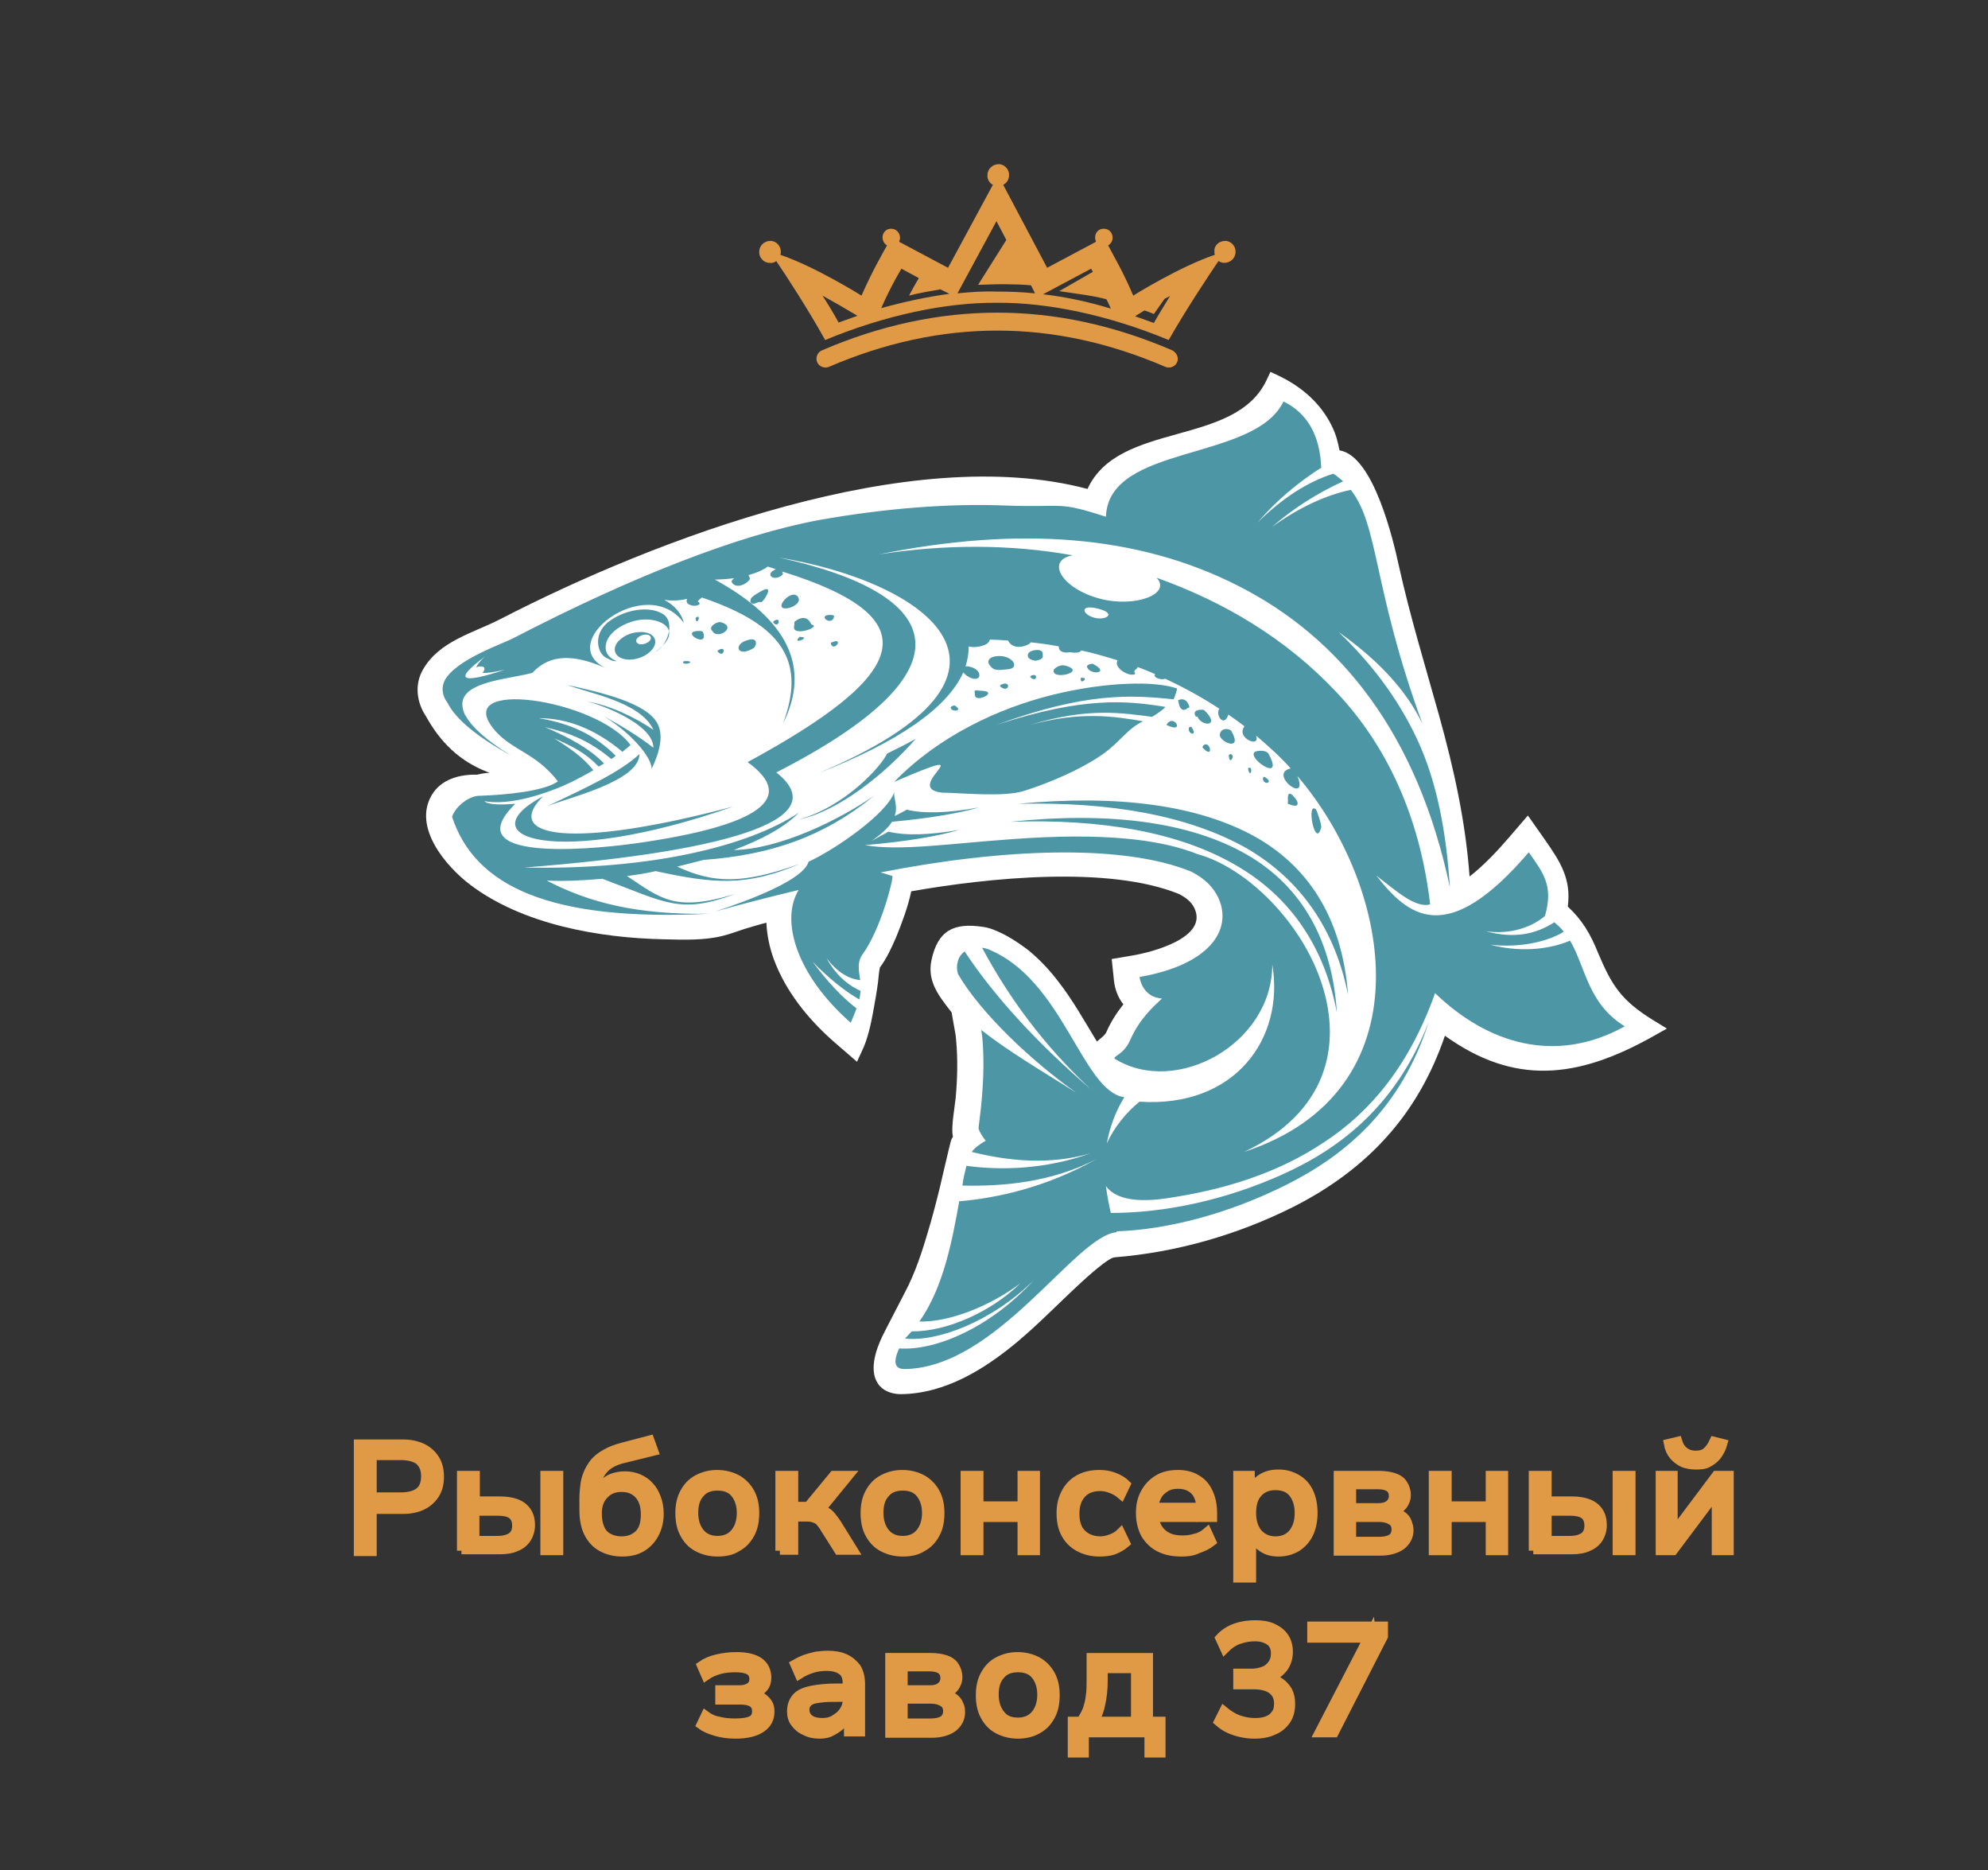 <?xml version="1.0" encoding="utf-8"?>
<!-- Generator: Adobe Illustrator 26.0.3, SVG Export Plug-In . SVG Version: 6.00 Build 0)  -->
<svg version="1.1" id="Слой_1" xmlns="http://www.w3.org/2000/svg" xmlns:xlink="http://www.w3.org/1999/xlink" x="0px" y="0px"
	 viewBox="0 0 443.3 416.9" style="enable-background:new 0 0 443.3 416.9;" xml:space="preserve">
<rect x="0" y="0" width="443.3" height="416.9" fill="#333333" stroke="none"/>
<style type="text/css">
	.st0{fill-rule:evenodd;clip-rule:evenodd;fill:#FFFFFF;}
	.st1{fill-rule:evenodd;clip-rule:evenodd;fill:#4C96A6;}
	.st2{fill-rule:evenodd;clip-rule:evenodd;fill:#E09A45;}
	.st3{fill:#E09A45;stroke:#E09A45;stroke-width:2;stroke-miterlimit:10;}
</style>
<g id="Badge_17">
	<path class="st0" d="M109.2,172.3c-0.2-0.1-0.3-0.1-0.5-0.2c-6.2-2.4-10.5-6.6-13.7-12.4c-2.1-3.1-2.6-7.1-0.7-10.4
		c3.6-6.4,11.3-8.2,17.3-11.3c34.7-17.9,91.4-39.5,130.9-29c7-15.2,32.8-9.3,39.9-24.2l0.9-1.9l1.9,0.9c5,2.4,9.2,6,11.7,11
		c1.1,2.2,1.4,3.7,1.8,5.6c7.6,1.2,12,20.1,13.2,25.6c2.5,11.3,5.9,22.4,9,33.5c3.3,11.9,5.9,23.6,6.8,35.9c3.2-2.5,6.2-5.7,8.7-8.6
		l4.3-5l3.8,5.4c3.5,5,5.9,8.8,5.1,14.9c3.2,3,5,6,6.7,10.2c3.1,7.4,5.2,10.7,12.3,15.1l3.1,1.9l-3.2,1.8
		c-16.8,9.4-30.8,10.9-46.3-0.2c-6,17.6-17.3,29.8-33.9,38.2c-12.4,6.2-26,10.1-39.8,11.2c-1.5,0.2-6.1,4.4-7.3,5.5
		c-4.8,4.4-9.3,9.1-14.3,13.3c-7.3,6.1-16.1,11.6-26,11.7c-1.7,0-3.5-0.5-4.7-1.8c-2.7-3-0.9-8.1,0.6-11.2c1.9-3.8,3.9-7.5,5.8-11.3
		c2.2-4.6,3.6-9.4,5-14.2c1-3.6,1.9-7.1,2.7-10.7c0.6-2.4,1.1-4.8,1.7-7.1c0.1-0.4,0.3-0.8,0.5-1.1c-0.5-1.8,0.4-6.6,0.6-8.6
		c0.4-4.3,0.5-8.7,0.1-13c0-0.3-0.1-0.7-0.1-1l-0.9-5.1c-2.7-3.5-5.5-6.8-4.5-11.6c1.4-6.7,5-8.4,11.3-7.5c0.8,0.1,1.6,0.3,2.4,0.6
		c2.9,1.1,5.5,2.8,8,4.7c2.4,2,4.6,4.3,6.5,6.8c3.3,4.2,5.9,8.9,8.7,13.5c0.8-0.7,1.8-1.4,2.1-2.1c1-2.3,2.3-4.3,3.8-6.2
		c-1.2-1.5-1.9-3.4-2.1-5.3l-0.5-4.8l4.7-0.8c4.2-0.7,16.7-3.9,13.8-10.4c-0.7-1.6-2-2.5-3.5-3.3c-15.8-6.4-42.6-3.6-59.7-0.6
		c-0.7,3.4-2.2,7.4-3.4,10.3c-1,2.3-2.1,4.7-3.6,6.7c-0.2,1-0.3,2.2-0.4,3.2c-0.3,2.3-0.7,4.5-1.1,6.7c-0.5,2.7-1.2,6-2.4,8.5
		l-1.2,2.6l-5.2-4.5c-5.7-5-10.8-11.3-13.4-18.5c-0.9-2.5-1.5-5.3-1.6-8c-1.6,0.4-3.2,0.9-4.9,1.4c-1.6,0.5-3.1,1.1-4.7,1.5
		c-4.2,1.1-9,0.9-13.3,0.8c-14.4-0.3-31.5-3.3-43.2-12.2c-5.4-4.1-12.8-12.8-8.5-20c2.1-3.5,6.2-4.6,10.1-4.5
		C107.6,172.4,108.4,172.3,109.2,172.3z"/>
	<path class="st1" d="M244.9,135.7c4.3,1.1,1.6,2.7-0.9,2C241.3,137,240.6,134.6,244.9,135.7L244.9,135.7z M202.2,180.5
		c-0.9,0.5-1.8,1-2.7,1.4c0.8-2.3-0.3-4-0.1-5.3c-1.6,4.8-13.2,12.8-19.1,15.5c-1.1,4-12.9,8.5-20.8,11.1c6.1-1.7,12.3-3.3,18.6-4.8
		c-4.1,6.6-0.7,18.8,11.6,29.6c0.5-1.1,0.9-2.2,1.3-3.2c-3.4-2.6-6.6-6.1-9.8-10.4c3.6,3.7,7.1,6.5,10.4,8.4
		c0.2-0.6,0.2-1.3,0.3-1.9c-3.3-1.5-5.8-4-7.6-7.3c2.2,2.9,4.7,4.6,7.5,4.9c-0.3-2.2-0.7-4,0.5-5.7c4.1-5.6,6.9-16.7,6.7-17.5
		c-0.9-0.3-1.8-0.6-2.7-0.8c27.4-5.4,54.1-6.4,69.3-0.2c3.1,1.6,4.9,3.4,6.1,5.9c3.2,7.1-2,14.9-17.6,17.6c0,0,0.5,4.5,5,4.8
		c-1.9,1.8-5,4.5-7.1,9.3c-1.5,3.4-4.2,3.6-3.3,4.2c13.5,8.3,35-3.3,35-21.1c2.8,16.6-8.4,32-29.6,30.6c-3,2.4-5.7,5.8-7.3,9.3
		c0.6-3.3,1.8-6.9,3.9-10.3c-9.4-1.3-13.6-26.3-30.4-33c-0.4-0.1-0.8-0.3-1.3-0.3c5.9,11,13.6,21.6,24.2,31.5
		c-12.4-10.7-21.7-21-28.1-30.7c-0.8,0.6-1.4,1.4-1.6,2.6c-0.2,0.8-0.1,1.6,0.1,2.4c5,8.7,16.6,19.6,26.4,26.5
		c-8.1-5.1-15.4-9.4-21.2-14c0.1,0.4,0.1,0.9,0.2,1.3c1,9.9-0.9,20.4-0.8,20.7c0.2,0.7,0.8,1.7,1.6,2.7c-1.4,0.8-2.6,1.7-3.1,2.5
		c0,0,0,0,0,0c8,2,17.3,3,26.5,0.3c-10.4,3.7-20.2,3.8-27.7,2.8c-0.3,1.3-0.7,2.7-0.9,4.4c9.1,0.2,19.8-0.7,29.9-5.9
		c-11.2,6.3-22.2,8.7-30.6,9.4c-1.5,8.2-3.4,19.1-8.9,26.8c6.7,0.2,15.9-3.5,22.5-8.5c-6.4,6.3-16.4,10.8-24.2,10.7
		c-0.5,0.5-1,1.1-1.5,1.6c7.1,0.8,19.3-3.7,28.7-13c-9.6,10.5-21.9,15.8-30,15.2c-1.7,3.7-0.5,4.6,1.2,4.6
		c20.6-0.2,38.1-29.8,47.3-30.5c0,0,0-0.1,0-0.2c11.4-0.4,24.9-3.9,37.9-10.4c13.1-6.6,25.5-16.9,31.7-36.3
		c-7.2,18.5-19.5,28.1-32.6,34c-12.9,5.8-26.3,8.6-38.3,8.6c-0.4-1.7-0.8-3.7-1.1-6c1.8,2.5,5.8,3.8,13.1,2.8
		c13.3-1.9,25.3-5.7,35.6-12.6c10.4-6.8,19-17.2,24.7-33.2c11.6,11.2,26.8,16,42.3,7.4c-8.3-5.1-8.7-13.2-12.2-19.1
		c-5.2,2.2-11.8,2.5-17.8,0.9c6.8,0.8,13.1-0.8,16.4-2.9c-0.6-0.8-1.3-1.4-2.1-2.1c-4.2,2.7-9,3.7-15.3,2c5.4,0.8,10.3-0.9,13.2-3.4
		c1.9-6.6-0.2-9.4-3.6-14.2c-18.4,21.5-26.9,14.2-34,5.2c4.1,3.1,8.7,7.4,12,6.4c-2.3-19.7-9.8-35.6-21-47.4
		c-11.2-11.9-25.1-20.1-40-25.4c3.4,3.6-4.7,6.7-12.5,4.7c-8.6-2.2-12.4-8.6-6.2-9.7c-13.9-2.5-28.5-2.5-43.3-0.2
		c31.2-6.3,57.8-4.4,80.2,7c22.9,11.6,40,33.1,47.2,67.2c-0.8-12.4-2.9-23.6-7.3-33c-4.4-9.4-10.5-17.2-17.5-23.9
		c7.9,5.6,14.8,12.3,18.7,20.5c-11.1-30.3-9.7-44.2-16-52.2c-5.6,1.2-11.5,3.9-17.6,8.3c4.7-4.1,10-7.5,15.9-10.2
		c-0.7-0.6-1.4-1.2-2.2-1.7c-5.7,1.8-11.3,5.4-16.9,10.9c4-4.7,8.8-8.8,14.3-12.3c0,0-0.1,0-0.1-0.1c-0.3-7.1-3.1-12-8.4-14.6
		c-6.5,13.5-39,9.4-39.6,25.7c-11.1-3.6-9.1-2-22.3-2.5c-12.8-0.5-26.7,0.6-41.5,3.2c-9.2,1.7-19.4,4.8-30.8,9.2
		c-11.4,4.4-23.9,10.1-37.6,17.2c-2.5,1.3-12.6,4.7-15.2,9.3c-0.8,1.5-0.7,3.4,0.6,5.1c1.8,3.6,6.5,7.5,14.1,11.7
		c-5.4-3.3-8.7-6.3-10.1-8.9c0,0-0.1-0.1-0.1-0.1c-0.6-1.3-0.8-2.5-0.4-3.6c1.5-4,10.6-4.5,15.4-5.8c4.2-4.5,9.8-4.1,17.2-0.7
		c-13.5-5.3,8.2-22.1,16.6-10.4c-0.5-2.1-2-3.9-4.4-5.2c0,0,2.4,0.5,5.1-0.2c-0.2,0.6-0.2,1.2,1.2,1.5c0.9,0.2,2.3-0.3,1.2-0.9
		c0-0.2,0.5-0.6,0.9-0.9c18.3,6.2,23.2,14.4,18.1,28.1c6.3-12.6,1-23.2-15.2-32.1c0,0,1.9,0,4.3-0.3c-0.4,0.4-0.8,0.6-0.4,1.1
		c1.3,1.6,4.1-0.5,3.9-1.1c-0.1-0.3-0.2-0.5-0.3-0.7c1.5-0.4,3.1-1,4.3-1.9c0.6,0.2,1.3,0.4,1.8,0.6c-2.8,1.2-0.2,2.9,1.5,1.2
		c0.1-0.1,0.1-0.4-0.1-0.7c33.8,10.5,27.9,23.2-7.7,42.5c11.1,8,2.7,14.2-24.9,18.1c-4.9,0.7-41.3,5.3-26.9-8.8
		c-2.8,0.2-6,0.3-6.9-0.6c4.3,0.8,10.6-0.5,17.3-3.3c0,0,0,0,0,0c0.7-0.3,1.5-0.7,2.2-1l0,0l0,0c1.6-0.8,3.3-1.7,4.8-2.6
		c-2.3-2.9-5.1-4.8-8.7-7.1c4.1,1.8,6.9,3.2,9.9,6.3c0.4-0.2,0.8-0.5,1.2-0.7c-3.3-3.4-8-5.9-13.2-8.1c5.7,1.3,10,3.1,14.8,7.1
		c0.4-0.2,0.7-0.5,1-0.7c-4.6-4.6-9.9-7.2-17.2-8.4c6.5,0,12.7,2.5,18.7,7.5c0.6-0.5,1.2-1,1.8-1.5c-7.5-10.3-40.8-15.2-30.1-3.1
		c3.8,4.3,9.2,5,13.9,11.2c-3.1,2.2-11.6,3-17.3,3.2c-2.4-0.1-5.5,2.3-6.3,4.7c5.1,15.4,21.6,23.4,57.5,21.6
		c-16.5,0.3-27.2-2.6-36.4-7.4c3.8,0.2,8,0,12.4-0.4c14.2,5.3,17.3,8,29.6,3.4c-13.5,4.1-16.5,1-24.1-4c2.2-0.3,4.3-0.6,6.4-1.1
		c12.9,2.8,20.2,3.5,32.1-1.6c-12.9,4.6-19.3,4.3-27.3,0.6c2-0.5,4-1,5.9-1.5c14.9-1.1,26.7-5.1,38-14.3c-7.8,5.4-21,11.9-31.3,12.1
		c6.2-2.3,11.4-5.1,14.5-8.3c-5.6,3.7-13.8,6.9-24.2,9.1c-10.3,2.2-22.9,3.4-37,3.1c24.5-1.9,41.7-4.8,51.2-8.4
		c9.5-3.6,11.2-7.9,5-12.8c44.6-22.8,37.8-39.8,0.6-47.9c32.7,5.4,62,25.7,8.7,48.1c17.9-7,28.8-14.5,32.4-22.5
		c0.3,0.4,0.9,0.9,1.6,1.2c2.6,1.1,2.8-1.9-0.3-2.5c-0.3-0.1-0.6,0-0.8-0.1c0.5-1.5,0.7-2.9,0.7-4.4c0.2,0.1,0.3,0.1,0.5,0.1
		c0.7,0.2,4-0.1,4.2-1.6c1.4,0,2.7,0.1,4.1,0.2c0.5,1.2,2.1,1.9,4.2,1c0.5-0.2,0.7-0.4,0.8-0.6c2.1,0.2,4.2,0.5,6.3,0.9
		c-0.1,0.9,0.7,1.6,2.5,1.3c0.1,0,2.1,0.4,2.5-0.4c2.8,0.6,5.5,1.4,8.1,2.2c-0.9,1.6,2.1,3.4,3.5,3.2c1.1-0.2-0.4-0.5,0.6-1.2
		c0.2-0.1,0.3-0.3,0.4-0.5c1.3,0.5,2.6,1,3.9,1.6c-0.7,0.8,1.6,1.4,2.2,1c4.3,2,8.3,4.2,12.1,6.7c-1,1.4,1.1,4.3,2,1.3
		c1.2,0.8,2.4,1.7,3.6,2.6c-0.7,1-0.6,2,0.6,2.9c1.5,1,2.5,0.5,2-0.8c2.7,2.3,5.4,4.7,7.7,7.3c-5.2,1.2,4.2,8.3,1.5,1.7
		c21.6,25.3,29,70.4-11.9,83.8c18.5-8.7,21.8-23.6,17.4-37.3c-4.4-13.8-16.8-26.1-27.8-29.1c-8-3.2-20.6-4.9-41.7-3.3l0,0
		c-12.9,0.9-24.9,2.7-32.4,1.3c9.3-0.8,16.3-2,21-3.4c-6.8,1.2-12.1,1.3-15.8,0.4c-1.3,0.7-2.5,1.4-3.8,2.1c2.3-1.6,3.8-3,4.6-4.3
		c8.5-0.8,14.9-1.9,19.4-3.2C211.2,181.3,205.9,181.4,202.2,180.5L202.2,180.5z M225.3,183.2c22-2.3,40,0,52.7,7.3
		c12.5,7.2,19.1,19.4,20.1,35.2c-2.7-14.2-10-25.6-22.5-32.8C263.1,185.6,245.9,182.5,225.3,183.2L225.3,183.2z M227,179.2
		c22.1-2.1,40.1,0.2,53,7.4c12.7,7.2,19.4,19.3,20.6,35.2c-2.8-14.2-10.3-25.6-22.8-32.8C264.9,181.8,247.6,178.7,227,179.2
		L227,179.2z M210,176.7c-9.4-1.1,11-11.7-10.6-2.4c9.9-10.2,23.2-16.4,35.3-19.4c12.2-3,23.1-3.1,27.8-1.4c0,0-0.4,1.6-0.8,2.4
		c-9.5-1-19.6-1.6-39.5,5.7c19.5-6.4,29.2-5.4,37.7-4c-0.7,0.7-1.8,1.5-3,2.2c-6.4-0.8-14.1-2.2-27.2,1.8
		c11.3-3.1,18.9-1.9,25.2-0.8c-3.5,1.6-5.2,4.7-9.1,7.4c-4.7,3.3-11.7,6.3-17.4,8.1C223.9,177.8,213.7,176.7,210,176.7L210,176.7z
		 M155.2,140.7c0.2,0,1.5-0.2,1.6,0.3C158,144.5,152.1,141.1,155.2,140.7L155.2,140.7z M172.4,138.7c0.1-0.1,0.1-0.2,0.2-0.3
		C174.4,137.3,173.6,140.4,172.4,138.7L172.4,138.7z M185.3,143.6c-0.1-0.2,0-0.4,0.2-0.4C188.3,142,186,145.4,185.3,143.6
		L185.3,143.6z M178.2,142.1c0.3-0.3,0-0.1,0.4-0.1C180.9,142.1,176.5,143.8,178.2,142.1L178.2,142.1z M184.7,137.1
		c0.2,0,1.3-0.1,1.3,0.3C185.6,139.7,182.4,137.4,184.7,137.1L184.7,137.1z M177.1,139.5c0.1-0.4-0.1-0.8,0.2-1
		c2.7-2,3.6,0.7,3.6,0.7C183.5,139.7,176.4,142.2,177.1,139.5L177.1,139.5z M174.4,134.5c0.5-1.1,2.3-2.5,3.3-1.7
		C179.9,134.9,173.2,137,174.4,134.5L174.4,134.5z M169.9,131.7c1.6-0.9,1.8-0.1,0.7,1.6c-1.1,1.6-0.7,0.5-1.9,1.1
		c-1.2,0.6-1.6-0.4-1.3-0.6C167.1,133.1,169.6,131.9,169.9,131.7L169.9,131.7z M166.7,142.7c2.5-0.8,2,1.4,1.3,1.8
		C164.4,146.7,163.4,143.6,166.7,142.7L166.7,142.7z M152.5,147.4c2.3-0.2,1.4,0.8,0,0.5C152.5,148,152.1,147.6,152.5,147.4
		L152.5,147.4z M160,145.2c0-0.1,0-0.1,0.1-0.2C162.2,143.6,161.4,147,160,145.2L160,145.2z M159,140.9c0-0.1-0.1-0.1-0.1-0.2
		c-1.2-0.9,1-2.2,1.8-2C164.4,139.7,160.3,142.5,159,140.9L159,140.9z M155.1,137.8c0-0.1,0.1-0.1,0.2-0.2
		C156.5,136.9,155.3,139.8,155.1,137.8L155.1,137.8z M138.3,146.6c-1.7-0.9-1.6-2.8,0.2-4.2c1.8-1.5,4.7-1.9,6.4-1.1
		c1.7,0.9,1.6,2.7-0.2,4.2C142.9,147,140,147.5,138.3,146.6L138.3,146.6z M135.1,144.9c0.2,1.1,1.1,2,2.5,2.5
		c-0.9-0.1-0.6,0.2-2.5-0.8c-1.9-1-2.9-5.2,0.5-7.9c3.4-2.7,8.8-3.7,11.9-2c3.2,1.6,1.4,6.5-0.4,7.9c-1.8,1.5-0.4,0.3-0.6,0.4
		c0.1-0.1,0.2-0.1,0.3-0.2c5-4,1.4-6.8-3.1-6.7C139.8,138.2,134.5,141.1,135.1,144.9L135.1,144.9z M142.3,143.5
		c-0.6-0.3-0.6-1,0.1-1.5c0.7-0.5,1.7-0.7,2.3-0.4c0.6,0.3,0.6,1-0.1,1.5C143.9,143.6,142.9,143.8,142.3,143.5L142.3,143.5z
		 M142.6,168.1c-0.1,6.1-15.8,9.7-20.5,11.6C131.3,175.3,138.3,172.1,142.6,168.1L142.6,168.1z M121.1,177.5
		c-9.2,9.2,6.3,11.9,42.4,2.3C124.3,193.6,103.7,186.8,121.1,177.5L121.1,177.5z M130.9,156.4c4.8,0.7,10.7,3.5,14.8,6.3
		c-2.8-6.2-14.5-8.2-19.2-10c7.7,1.7,17.7,4,20.1,8.6c1,1.9,1.2,4.9-1.3,10.1c0.1-2.4-4.3-7.8-10.6-11.7c3.5,1.9,7.7,4.4,11,7
		C145.7,161.4,133.9,157,130.9,156.4L130.9,156.4z M204.2,164.7c-6.9,7.9-17.3,16.2-26.1,18c10.2-2.8,18.4-11.8,19.7-14.7
		C201.4,166.2,201.5,166.2,204.2,164.7L204.2,164.7z M267,159.7c-0.1,0-0.2,0.1-0.3,0.1c-1.2-1.7,1.5-1.7,1.8-1.5
		C272.4,162,267.9,162.1,267,159.7L267,159.7z M263,157.4c0,0-0.3-1.2-0.3-1.3c2-0.9,2.6,1.5,2.5,1.6c-0.8,0.3-0.3,0.2-0.7,0.4
		C263.6,158.6,263.2,157.8,263,157.4L263,157.4z M278.4,171.8c0-0.1-0.2-0.6,0-0.6C279.5,170.7,278.9,173.5,278.4,171.8L278.4,171.8
		z M293.4,180.4c0.2,0.1,1.4,3.6,1.2,4.1C293.3,189.4,291.2,178.7,293.4,180.4L293.4,180.4z M287.5,179.3c-0.5,0-0.3-0.5-0.3-0.7
		c-0.3-3.7,2-0.1,2-0.1C290,180.4,287.5,179.3,287.5,179.3L287.5,179.3z M281.6,173.6c0-0.2,0.2-0.5,0.4-0.4
		C284.2,174.5,281.8,175.2,281.6,173.6L281.6,173.6z M280.1,167.5c1.1-0.3,2.5-0.1,2.8,0.6C286.7,175.1,277.2,168.4,280.1,167.5
		L280.1,167.5z M274,168.3c0.1-0.1,0.3-0.1,0.4-0.2C275.6,168.3,274.1,170.9,274,168.3L274,168.3z M268.1,166.6
		c0.1-0.1,0.1-0.2,0.2-0.4C269.9,164.8,270.8,169.6,268.1,166.6L268.1,166.6z M272,163.7c0.3-1.6,2.3-1.3,2.6-0.7
		C277.3,167.8,271.7,165.3,272,163.7L272,163.7z M260.1,161.6C261.7,158.8,264.5,163.8,260.1,161.6L260.1,161.6z M265.1,162.3
		c0-0.2,0.4-0.4,0.6-0.2C267.2,164.3,264.8,163.7,265.1,162.3L265.1,162.3z M241,151.3c0-0.2,0.1-0.2,0.2-0.2
		C243,151,240.8,152.8,241,151.3L241,151.3z M242.4,148.7c-0.2-0.5,1-0.8,1.3-0.7C247.8,150.1,243,150.6,242.4,148.7L242.4,148.7z
		 M235,149.3c0-0.1,1.1-1.3,2.6-0.9C242.6,149.8,234.2,151.8,235,149.3L235,149.3z M212,157.7c0-0.2,0.7-0.5,0.9-0.4
		C215.1,158.6,211.9,158.8,212,157.7L212,157.7z M217.4,154.9c0-1-0.7-1.1,1.6-0.9C222.8,154.2,217.4,156.9,217.4,154.9L217.4,154.9
		z M223.1,153.1c-0.1-0.1-0.1-0.3,0-0.4C225.6,151.4,225.1,154.7,223.1,153.1L223.1,153.1z M229.7,150.9c0.1-0.1,0.1-0.1,0.1-0.2
		C231.7,149.7,231.2,152.5,229.7,150.9L229.7,150.9z M229.2,146.2c-0.1-0.9,1.1-1.3,2.1-1.3c1.5,0,1.2,1.1,1.2,1.1
		c0.3,1.1-1.3,1.2-1.6,1.3C230.2,147.2,229.2,146.9,229.2,146.2L229.2,146.2z M220.5,148c-0.1-0.2-0.5-1.4,1.6-1.7
		c3.6-0.5,5.6,2.7,2.6,2.9C222.6,149.4,221.5,149.7,220.5,148L220.5,148z M108.1,146.4c-1.1,1-1.7,1.8-1.9,2.4
		c0.1,0-0.2,0.1,0.2-0.1c0.4-0.2,1.5-0.2,1.6,0.2c0.1,0.4-0.1,0.7-0.4,1.1c1.1,0.1,2.7-0.2,5-0.7
		C102.6,152.6,101.1,151.6,108.1,146.4z"/>
	<path class="st2" d="M261.4,78.1c-13-5.6-26-8.4-39-8.4c-13,0-26.1,2.8-39.1,8.4c-1,0.4-1.5,1.6-1.1,2.6c0.4,1,1.6,1.5,2.6,1.1
		c12.5-5.4,25.1-8.1,37.6-8.1c12.5,0,25,2.7,37.5,8.1c1,0.4,2.2-0.1,2.6-1.1C262.9,79.8,262.4,78.6,261.4,78.1L261.4,78.1z
		 M273.2,53.7c1.3,0,2.4,1.2,2.3,2.5c0,1.4-1.2,2.4-2.5,2.4c-0.5,0-0.9-0.2-1.3-0.4c-2.3,3.4-7.1,10.6-11.1,17.6
		c-13.5-5.6-27.1-8.4-38.3-8.3c-11.2-0.1-24.8,2.7-38.3,8.3c-3.9-7-8.6-14.2-10.9-17.6c-0.4,0.3-0.9,0.5-1.5,0.4
		c-1.3,0-2.4-1.2-2.3-2.5c0-1.4,1.2-2.4,2.5-2.4c1.3,0,2.4,1.2,2.3,2.5c0,0.2,0,0.4-0.1,0.6c7.9,2.7,18.1,9.1,18.1,9.1
		c2.5-5.6,4.2-8.5,5.7-11.2c-0.6-0.3-1-1-1-1.8c0-1.1,0.9-2,2-1.9c1.1,0,1.9,1,1.9,2c0,0.3-0.1,0.6-0.2,0.9l10.9,5.8l10-18.5
		c-0.8-0.4-1.3-1.3-1.2-2.2c0-1.4,1.2-2.4,2.5-2.4c1.3,0,2.4,1.2,2.3,2.5c0,0.9-0.5,1.7-1.3,2.1l9.8,18.5l10.9-5.8
		c-0.1-0.3-0.2-0.6-0.2-1c0-1.1,0.9-2,2-1.9c1.1,0,1.9,0.9,1.9,2c0,0.7-0.4,1.4-1,1.7c1.4,2.7,3.2,5.6,5.6,11.2
		c0,0,10.2-6.4,18.2-9.1c-0.1-0.2-0.1-0.5-0.1-0.8C270.7,54.7,271.9,53.7,273.2,53.7L273.2,53.7z M257.3,70c0.8-1.1,1.6-2.3,2.4-3.4
		c0.4-0.2,0.8-0.4,1.2-0.6c-1.2,2-2.5,4-3.6,6c-1.4-0.5-2.8-1-4.2-1.5c0.7-0.4,1.4-0.9,2.1-1.3C255.8,69.4,256.6,69.7,257.3,70
		L257.3,70z M243.7,60.6l-0.4-0.7l-10.7,5.7c5.1,0.6,10.2,1.7,15.1,3.2l0,0c-0.3-0.7-0.6-1.4-1-2.1c-3.5-0.9-6.7-1.2-10.5-1.8
		L243.7,60.6L243.7,60.6z M224.4,53.5l-2.2-4.2l-8.7,16.1c2.9-0.3,5.8-0.5,8.6-0.4c2.9,0,5.8,0.1,8.7,0.4l-0.9-1.8
		c-1.3-0.1-2.7-0.2-4-0.2c-2.5-0.1-5.1,0-7.8,0.1L224.4,53.5L224.4,53.5z M204.9,62l-3.9-2.1c-0.4,0.7-0.8,1.4-1.2,2.1
		c-1.2,2.2-2.3,4.4-3.3,6.7l0,0c5-1.4,10.1-2.5,15.2-3.2l-2-1c-2.3,0.4-4.7,0.8-7,1.4l0,0C203.4,64.6,204.1,63.3,204.9,62L204.9,62z
		 M191.2,70.4c-1.4,0.5-2.8,1-4.2,1.5c-1.1-2-2.3-4-3.6-6C186.1,67.4,188.7,68.9,191.2,70.4z"/>
</g>
<g>
	<path class="st3" d="M79.9,345.7v-23.8h9.9c1.7,0,3.1,0.3,4.4,0.9c1.2,0.6,2.1,1.4,2.8,2.5s1,2.4,1,3.9c0,1.5-0.3,2.8-1,3.9
		c-0.7,1.1-1.6,1.9-2.8,2.5c-1.2,0.6-2.7,0.9-4.3,0.9H83v9.4H79.9z M83,333.7h6.4c1.8,0,3.2-0.4,4.1-1.1s1.4-1.9,1.4-3.5
		c0-1.6-0.5-2.7-1.4-3.5c-0.9-0.7-2.3-1.1-4.1-1.1H83V333.7z"/>
	<path class="st3" d="M102.9,345.7v-16.8h3.1v5.7h5.5c2.3,0,4,0.5,5.1,1.4c1.2,1,1.7,2.3,1.7,4c0,1.1-0.3,2.1-0.8,2.9
		c-0.5,0.8-1.3,1.5-2.3,1.9c-1,0.5-2.3,0.7-3.7,0.7H102.9z M105.9,343.4h5.1c1.3,0,2.4-0.3,3.1-0.8c0.7-0.5,1.1-1.3,1.1-2.5
		c0-1.2-0.4-2-1.1-2.5c-0.7-0.5-1.8-0.7-3.1-0.7h-5.1V343.4z M121.5,345.7v-16.8h3.1v16.8H121.5z"/>
	<path class="st3" d="M138.7,346c-1.7,0-3.2-0.4-4.5-1.1c-1.3-0.7-2.3-1.8-3-3.2c-0.7-1.4-1-3.1-1-5.1V334c0-0.9,0.1-1.9,0.2-2.8
		c0.1-0.9,0.3-1.8,0.7-2.7c0.3-0.8,0.8-1.6,1.4-2.4c0.6-0.7,1.4-1.4,2.5-2c1-0.6,2.3-1.1,3.8-1.5l6.1-1.6l0.9,2.5l-6.9,1.7
		c-2,0.5-3.5,1.3-4.5,2.6c-1,1.2-1.5,2.7-1.5,4.5v0.7h0.1c0.3-0.8,0.8-1.5,1.4-2.1c0.6-0.6,1.3-1.1,2.1-1.4c0.8-0.3,1.8-0.5,2.8-0.5
		c1.1,0,2.2,0.2,3.1,0.6c0.9,0.4,1.7,0.9,2.4,1.7c0.7,0.7,1.2,1.6,1.6,2.7c0.4,1,0.6,2.2,0.6,3.5c0,1.7-0.4,3.2-1.1,4.5
		c-0.7,1.3-1.7,2.3-2.9,3C141.8,345.7,140.4,346,138.7,346z M138.6,343.5c1.6,0,2.9-0.5,3.9-1.5c1-1,1.4-2.5,1.4-4.4
		c0-1.9-0.5-3.4-1.4-4.4c-1-1.1-2.3-1.6-3.9-1.6c-1.6,0-2.9,0.5-3.9,1.6c-1,1-1.5,2.4-1.5,4.2c0,2,0.5,3.6,1.4,4.6
		C135.6,343,137,343.5,138.6,343.5z"/>
	<path class="st3" d="M160,346c-1.7,0-3.2-0.4-4.5-1.1c-1.3-0.7-2.2-1.7-2.9-3c-0.7-1.3-1-2.8-1-4.6c0-1.7,0.3-3.2,1-4.5
		c0.7-1.3,1.6-2.3,2.9-3c1.3-0.7,2.7-1.1,4.4-1.1c1.7,0,3.2,0.4,4.5,1.1c1.2,0.7,2.2,1.7,2.9,3c0.7,1.3,1,2.8,1,4.5
		c0,1.8-0.3,3.3-1,4.6c-0.7,1.3-1.6,2.3-2.9,3C163.2,345.7,161.7,346,160,346z M160,343.4c1.7,0,3-0.6,3.9-1.7
		c0.9-1.1,1.4-2.6,1.4-4.4c0-1.8-0.5-3.3-1.4-4.4c-0.9-1.1-2.2-1.6-3.9-1.6c-1.7,0-3,0.5-3.9,1.6c-1,1.1-1.4,2.5-1.4,4.4
		c0,1.8,0.5,3.3,1.4,4.4C157,342.8,158.3,343.4,160,343.4z"/>
	<path class="st3" d="M173.9,345.7v-16.8h3.1v6.9h3.2l5.7-6.9h3.4l-6.7,8.2l-0.5-0.8c0.7,0.1,1.3,0.3,1.8,0.5c0.5,0.3,1,0.6,1.4,1.1
		c0.4,0.5,0.9,1.1,1.4,1.9l3.6,5.8h-3.3l-3.1-4.9c-0.3-0.6-0.7-1-1-1.4c-0.3-0.4-0.7-0.6-1.2-0.8c-0.5-0.2-1-0.3-1.8-0.3H177v7.4
		H173.9z"/>
	<path class="st3" d="M201.3,346c-1.7,0-3.2-0.4-4.5-1.1c-1.3-0.7-2.2-1.7-2.9-3c-0.7-1.3-1-2.8-1-4.6c0-1.7,0.3-3.2,1-4.5
		c0.7-1.3,1.6-2.3,2.9-3c1.3-0.7,2.7-1.1,4.4-1.1c1.7,0,3.2,0.4,4.5,1.1c1.2,0.7,2.2,1.7,2.9,3c0.7,1.3,1,2.8,1,4.5
		c0,1.8-0.3,3.3-1,4.6c-0.7,1.3-1.6,2.3-2.9,3C204.5,345.7,203,346,201.3,346z M201.3,343.4c1.7,0,3-0.6,3.9-1.7
		c0.9-1.1,1.4-2.6,1.4-4.4c0-1.8-0.5-3.3-1.4-4.4c-0.9-1.1-2.2-1.6-3.9-1.6c-1.7,0-3,0.5-3.9,1.6c-1,1.1-1.4,2.5-1.4,4.4
		c0,1.8,0.5,3.3,1.4,4.4C198.3,342.8,199.6,343.4,201.3,343.4z"/>
	<path class="st3" d="M215.2,345.7v-16.8h3.1v6.8h9.6v-6.8h3v16.8h-3v-7.4h-9.6v7.4H215.2z"/>
	<path class="st3" d="M245.1,346c-1.7,0-3.2-0.4-4.5-1.1c-1.3-0.7-2.3-1.7-3-3s-1-2.8-1-4.6c0-1.8,0.4-3.3,1.1-4.6
		c0.7-1.3,1.7-2.3,3-3s2.8-1,4.5-1c1.2,0,2.3,0.2,3.3,0.6c1,0.4,1.9,0.9,2.6,1.6l-1.1,2.3c-0.7-0.6-1.4-1-2.2-1.3
		c-0.8-0.3-1.6-0.5-2.4-0.5c-1.8,0-3.2,0.5-4.2,1.6s-1.5,2.5-1.5,4.5c0,1.9,0.5,3.4,1.5,4.4s2.4,1.6,4.2,1.6c0.8,0,1.6-0.2,2.4-0.5
		c0.8-0.3,1.5-0.7,2.1-1.3l1.1,2.3c-0.7,0.6-1.5,1.1-2.5,1.5S246.2,346,245.1,346z"/>
	<path class="st3" d="M263.5,346c-1.9,0-3.5-0.3-4.9-1s-2.4-1.7-3.2-3c-0.7-1.3-1.1-2.9-1.1-4.7c0-1.7,0.3-3.1,1-4.4
		c0.7-1.3,1.6-2.3,2.9-3.1c1.3-0.8,2.8-1.1,4.5-1.1c1.7,0,3.1,0.4,4.2,1.1c1.2,0.7,2,1.7,2.6,3s0.9,2.8,0.9,4.6v0.9h-13.9V336h11.9
		l-0.6,0.7c0-1.8-0.4-3.3-1.3-4.3c-0.9-1-2.2-1.5-3.8-1.5c-1.1,0-2,0.2-2.8,0.7c-0.8,0.5-1.5,1.1-1.9,2c-0.5,0.9-0.7,1.9-0.7,3.2
		v0.3c0,1.4,0.3,2.5,0.8,3.4c0.5,0.9,1.2,1.6,2.2,2.1c0.9,0.5,2.1,0.7,3.4,0.7c0.9,0,1.8-0.1,2.8-0.4c1-0.2,1.9-0.7,2.7-1.4l1,2.2
		c-0.9,0.7-1.9,1.2-3.1,1.6C265.9,345.9,264.7,346,263.5,346z"/>
	<path class="st3" d="M276,351.8v-22.9h2.8v3.6h0.1c0.5-1.2,1.3-2.2,2.4-2.9s2.3-1,3.8-1c1.6,0,2.9,0.4,4.1,1.1
		c1.2,0.7,2.1,1.7,2.7,3s0.9,2.8,0.9,4.6c0,1.7-0.3,3.2-0.9,4.5c-0.6,1.3-1.5,2.3-2.7,3.1c-1.2,0.7-2.5,1.1-4.1,1.1
		c-1.4,0-2.6-0.3-3.6-1c-1-0.7-1.8-1.6-2.3-2.7h-0.1v9.5H276z M284.4,343.5c1.7,0,3-0.6,3.9-1.7c0.9-1.1,1.4-2.6,1.4-4.5
		c0-1.9-0.5-3.4-1.4-4.5c-0.9-1.1-2.2-1.6-3.9-1.6c-1.6,0-2.9,0.5-3.9,1.6c-1,1.1-1.4,2.6-1.4,4.5c0,1.9,0.5,3.4,1.4,4.5
		C281.5,342.9,282.8,343.5,284.4,343.5z"/>
	<path class="st3" d="M298.4,345.7v-16.8h9.1c1.4,0,2.5,0.2,3.4,0.5c0.9,0.3,1.6,0.8,2,1.5c0.4,0.6,0.7,1.4,0.7,2.4
		c0,0.9-0.3,1.6-0.8,2.3c-0.5,0.6-1.2,1.1-2,1.4v0.1c0.7,0.2,1.4,0.5,1.9,0.8c0.5,0.4,0.9,0.8,1.1,1.4s0.4,1.1,0.4,1.8
		c0,1.4-0.6,2.5-1.7,3.4c-1.1,0.8-2.7,1.3-4.7,1.3H298.4z M301.4,336.1h5.9c1.1,0,1.9-0.2,2.5-0.7c0.6-0.5,0.9-1.1,0.9-1.9
		c0-0.8-0.3-1.5-0.9-1.9c-0.6-0.4-1.4-0.6-2.5-0.6h-5.9V336.1z M301.4,343.6h6.2c1.1,0,2-0.2,2.7-0.6c0.6-0.4,1-1.1,1-2
		c0-0.9-0.3-1.6-1-2c-0.6-0.4-1.5-0.7-2.7-0.7h-6.2V343.6z"/>
	<path class="st3" d="M319.6,345.7v-16.8h3.1v6.8h9.6v-6.8h3v16.8h-3v-7.4h-9.6v7.4H319.6z"/>
	<path class="st3" d="M341.9,345.7v-16.8h3.1v5.7h5.5c2.3,0,4,0.5,5.1,1.4c1.2,1,1.7,2.3,1.7,4c0,1.1-0.3,2.1-0.8,2.9
		c-0.5,0.8-1.3,1.5-2.3,1.9c-1,0.5-2.3,0.7-3.7,0.7H341.9z M345,343.4h5.1c1.3,0,2.4-0.3,3.1-0.8c0.7-0.5,1.1-1.3,1.1-2.5
		c0-1.2-0.4-2-1.1-2.5c-0.7-0.5-1.8-0.7-3.1-0.7H345V343.4z M360.6,345.7v-16.8h3.1v16.8H360.6z"/>
	<path class="st3" d="M370.2,345.7v-16.8h2.9v12.8l9.6-12.8h2.9v16.8h-2.9v-12.8l-9.6,12.8H370.2z M378,326.6c-1,0-1.9-0.2-2.7-0.5
		c-0.8-0.4-1.5-0.9-2.1-1.6s-1-1.6-1.2-2.7l2.1-0.5c0.3,1,0.8,1.8,1.5,2.3c0.6,0.5,1.5,0.8,2.5,0.8c1,0,1.8-0.2,2.4-0.7
		c0.6-0.5,1.2-1.3,1.7-2.4l2,0.5c-0.3,1.1-0.8,2-1.4,2.8c-0.6,0.7-1.3,1.2-2.1,1.6S378.9,326.6,378,326.6z"/>
	<path class="st3" d="M164,386.6c-1.6,0-3.1-0.2-4.4-0.6c-1.4-0.4-2.5-0.9-3.3-1.5l1-2.1c0.8,0.6,1.8,1.1,3,1.3
		c1.2,0.3,2.4,0.4,3.6,0.4c1.7,0,2.9-0.2,3.7-0.6c0.8-0.4,1.1-1.1,1.1-2c0-0.9-0.3-1.5-0.9-1.9c-0.6-0.4-1.5-0.6-2.7-0.6h-4.6v-2.3
		h4.3c1,0,1.8-0.2,2.4-0.6c0.6-0.4,0.9-1,0.9-1.8c0-0.8-0.3-1.5-1-1.9c-0.7-0.4-1.7-0.6-3.1-0.6c-1.2,0-2.4,0.1-3.5,0.4
		c-1.1,0.3-2.1,0.7-3.1,1.4l-1-2.3c1-0.7,2.2-1.2,3.5-1.5c1.3-0.3,2.8-0.5,4.3-0.5c2.3,0,3.9,0.4,5.1,1.2c1.1,0.8,1.7,2,1.7,3.5
		c0,0.8-0.2,1.6-0.7,2.2c-0.5,0.6-1.2,1.1-2.2,1.4v0.1c0.8,0.2,1.5,0.5,2,0.8c0.5,0.4,0.9,0.8,1.2,1.3c0.3,0.5,0.4,1.1,0.4,1.8
		c0,1.5-0.6,2.7-1.9,3.6C168.5,386.1,166.6,386.6,164,386.6z"/>
	<path class="st3" d="M182.8,386.6c-1.2,0-2.3-0.2-3.2-0.7c-1-0.4-1.7-1-2.3-1.8c-0.6-0.8-0.8-1.6-0.8-2.6c0-1.3,0.4-2.3,1.1-3.1
		s1.9-1.3,3.4-1.6c1.5-0.3,3.4-0.5,5.7-0.5h2.6v2.1h-2.5c-1.3,0-2.4,0-3.3,0.1s-1.7,0.2-2.3,0.4c-0.6,0.2-1,0.5-1.3,0.9
		c-0.3,0.4-0.4,0.8-0.4,1.4c0,0.9,0.4,1.6,1.1,2.1c0.7,0.5,1.7,0.7,2.8,0.7c1,0,1.9-0.2,2.7-0.7c0.8-0.5,1.5-1,2-1.8
		c0.5-0.7,0.8-1.5,0.8-2.4v-3.9c0-1.3-0.4-2.3-1.2-2.8c-0.8-0.6-1.9-0.9-3.4-0.9c-1,0-2,0.1-3,0.4s-2,0.7-3.1,1.4l-1-2.3
		c0.7-0.4,1.5-0.8,2.3-1.1s1.7-0.5,2.5-0.7c0.9-0.1,1.7-0.2,2.6-0.2c1.4,0,2.7,0.2,3.8,0.7c1.1,0.5,1.9,1.2,2.6,2.1
		c0.6,1,0.9,2.2,0.9,3.7v10.6h-2.7v-3.6h-0.1c-0.3,0.7-0.8,1.3-1.4,1.9c-0.6,0.6-1.3,1.1-2.1,1.5
		C184.8,386.4,183.9,386.6,182.8,386.6z"/>
	<path class="st3" d="M198.4,386.3v-16.8h9.1c1.4,0,2.5,0.2,3.4,0.5c0.9,0.3,1.6,0.8,2,1.5c0.4,0.6,0.7,1.4,0.7,2.4
		c0,0.9-0.3,1.6-0.8,2.3c-0.5,0.6-1.2,1.1-2,1.4v0.1c0.7,0.2,1.4,0.5,1.9,0.8c0.5,0.4,0.9,0.8,1.1,1.4c0.3,0.5,0.4,1.1,0.4,1.8
		c0,1.4-0.6,2.5-1.7,3.4c-1.1,0.8-2.7,1.3-4.7,1.3H198.4z M201.4,376.7h5.9c1.1,0,1.9-0.2,2.5-0.7c0.6-0.5,0.9-1.1,0.9-1.9
		c0-0.8-0.3-1.5-0.9-1.9c-0.6-0.4-1.4-0.6-2.5-0.6h-5.9V376.7z M201.4,384.1h6.2c1.1,0,2-0.2,2.7-0.6c0.6-0.4,1-1.1,1-2
		c0-0.9-0.3-1.6-1-2c-0.6-0.4-1.5-0.7-2.7-0.7h-6.2V384.1z"/>
	<path class="st3" d="M227,386.6c-1.7,0-3.2-0.4-4.5-1.1c-1.3-0.7-2.2-1.7-2.9-3c-0.7-1.3-1-2.8-1-4.6c0-1.7,0.3-3.2,1-4.5
		c0.7-1.3,1.6-2.3,2.9-3c1.3-0.7,2.7-1.1,4.4-1.1c1.7,0,3.2,0.4,4.5,1.1c1.2,0.7,2.2,1.7,2.9,3c0.7,1.3,1,2.8,1,4.5
		c0,1.8-0.3,3.3-1,4.6c-0.7,1.3-1.6,2.3-2.9,3C230.2,386.2,228.7,386.6,227,386.6z M227,383.9c1.7,0,3-0.6,3.9-1.7
		c0.9-1.1,1.4-2.6,1.4-4.4c0-1.8-0.5-3.3-1.4-4.4c-0.9-1.1-2.2-1.6-3.9-1.6c-1.7,0-3,0.5-3.9,1.6c-1,1.1-1.4,2.5-1.4,4.4
		c0,1.8,0.5,3.3,1.4,4.4C224,383.4,225.3,383.9,227,383.9z"/>
	<path class="st3" d="M239.1,390.8v-7.1h1.9c0.6-0.8,1-1.6,1.4-2.5c0.3-0.9,0.6-1.9,0.7-3c0.2-1.1,0.2-2.4,0.2-3.8v-4.9h12.8v14.2
		h2.8v7.1h-2.7v-4.5h-14.4v4.5H239.1z M244,383.7h9.2V372H246l0,2.9c0,1.8-0.2,3.4-0.5,4.8C245.2,381.3,244.7,382.6,244,383.7z"/>
	<path class="st3" d="M279.8,386.6c-1,0-2-0.1-2.9-0.3c-1-0.2-1.9-0.5-2.8-0.9c-0.9-0.4-1.7-1-2.4-1.6l1.2-2.4
		c1.1,0.9,2.2,1.6,3.4,2c1.2,0.4,2.4,0.6,3.5,0.6c1,0,1.9-0.1,2.7-0.4c0.8-0.3,1.4-0.7,1.9-1.4c0.5-0.6,0.7-1.4,0.7-2.4
		c0-1.4-0.5-2.4-1.4-3.1c-0.9-0.7-2.3-1.1-4.1-1.1H276v-2.6h3.1c1,0,1.9-0.2,2.7-0.5c0.8-0.3,1.4-0.8,1.9-1.5
		c0.5-0.7,0.7-1.5,0.7-2.4c0-1.2-0.4-2.2-1.3-2.8c-0.9-0.6-1.9-0.9-3.3-0.9c-1.2,0-2.3,0.2-3.5,0.6c-1.2,0.4-2.2,1.1-3.2,2.1
		l-1.1-2.4c0.9-1,2.1-1.8,3.5-2.3c1.4-0.5,2.9-0.7,4.4-0.7s2.8,0.2,3.9,0.7c1.1,0.5,2,1.2,2.6,2.1c0.6,0.9,0.9,2,0.9,3.3
		c0,1.3-0.4,2.5-1.1,3.5c-0.8,1-1.8,1.8-3.1,2.2v0.1c0.9,0.2,1.7,0.5,2.4,1s1.3,1.2,1.7,1.9c0.4,0.8,0.6,1.7,0.6,2.8
		c0,1.5-0.3,2.7-1,3.7c-0.7,1-1.6,1.8-2.9,2.3C282.9,386.3,281.4,386.6,279.8,386.6z"/>
	<path class="st3" d="M294.1,386.3l11.7-22.6l0.2,1.5h-13.5v-2.7h16v2.3l-11,21.5H294.1z"/>
</g>
</svg>
